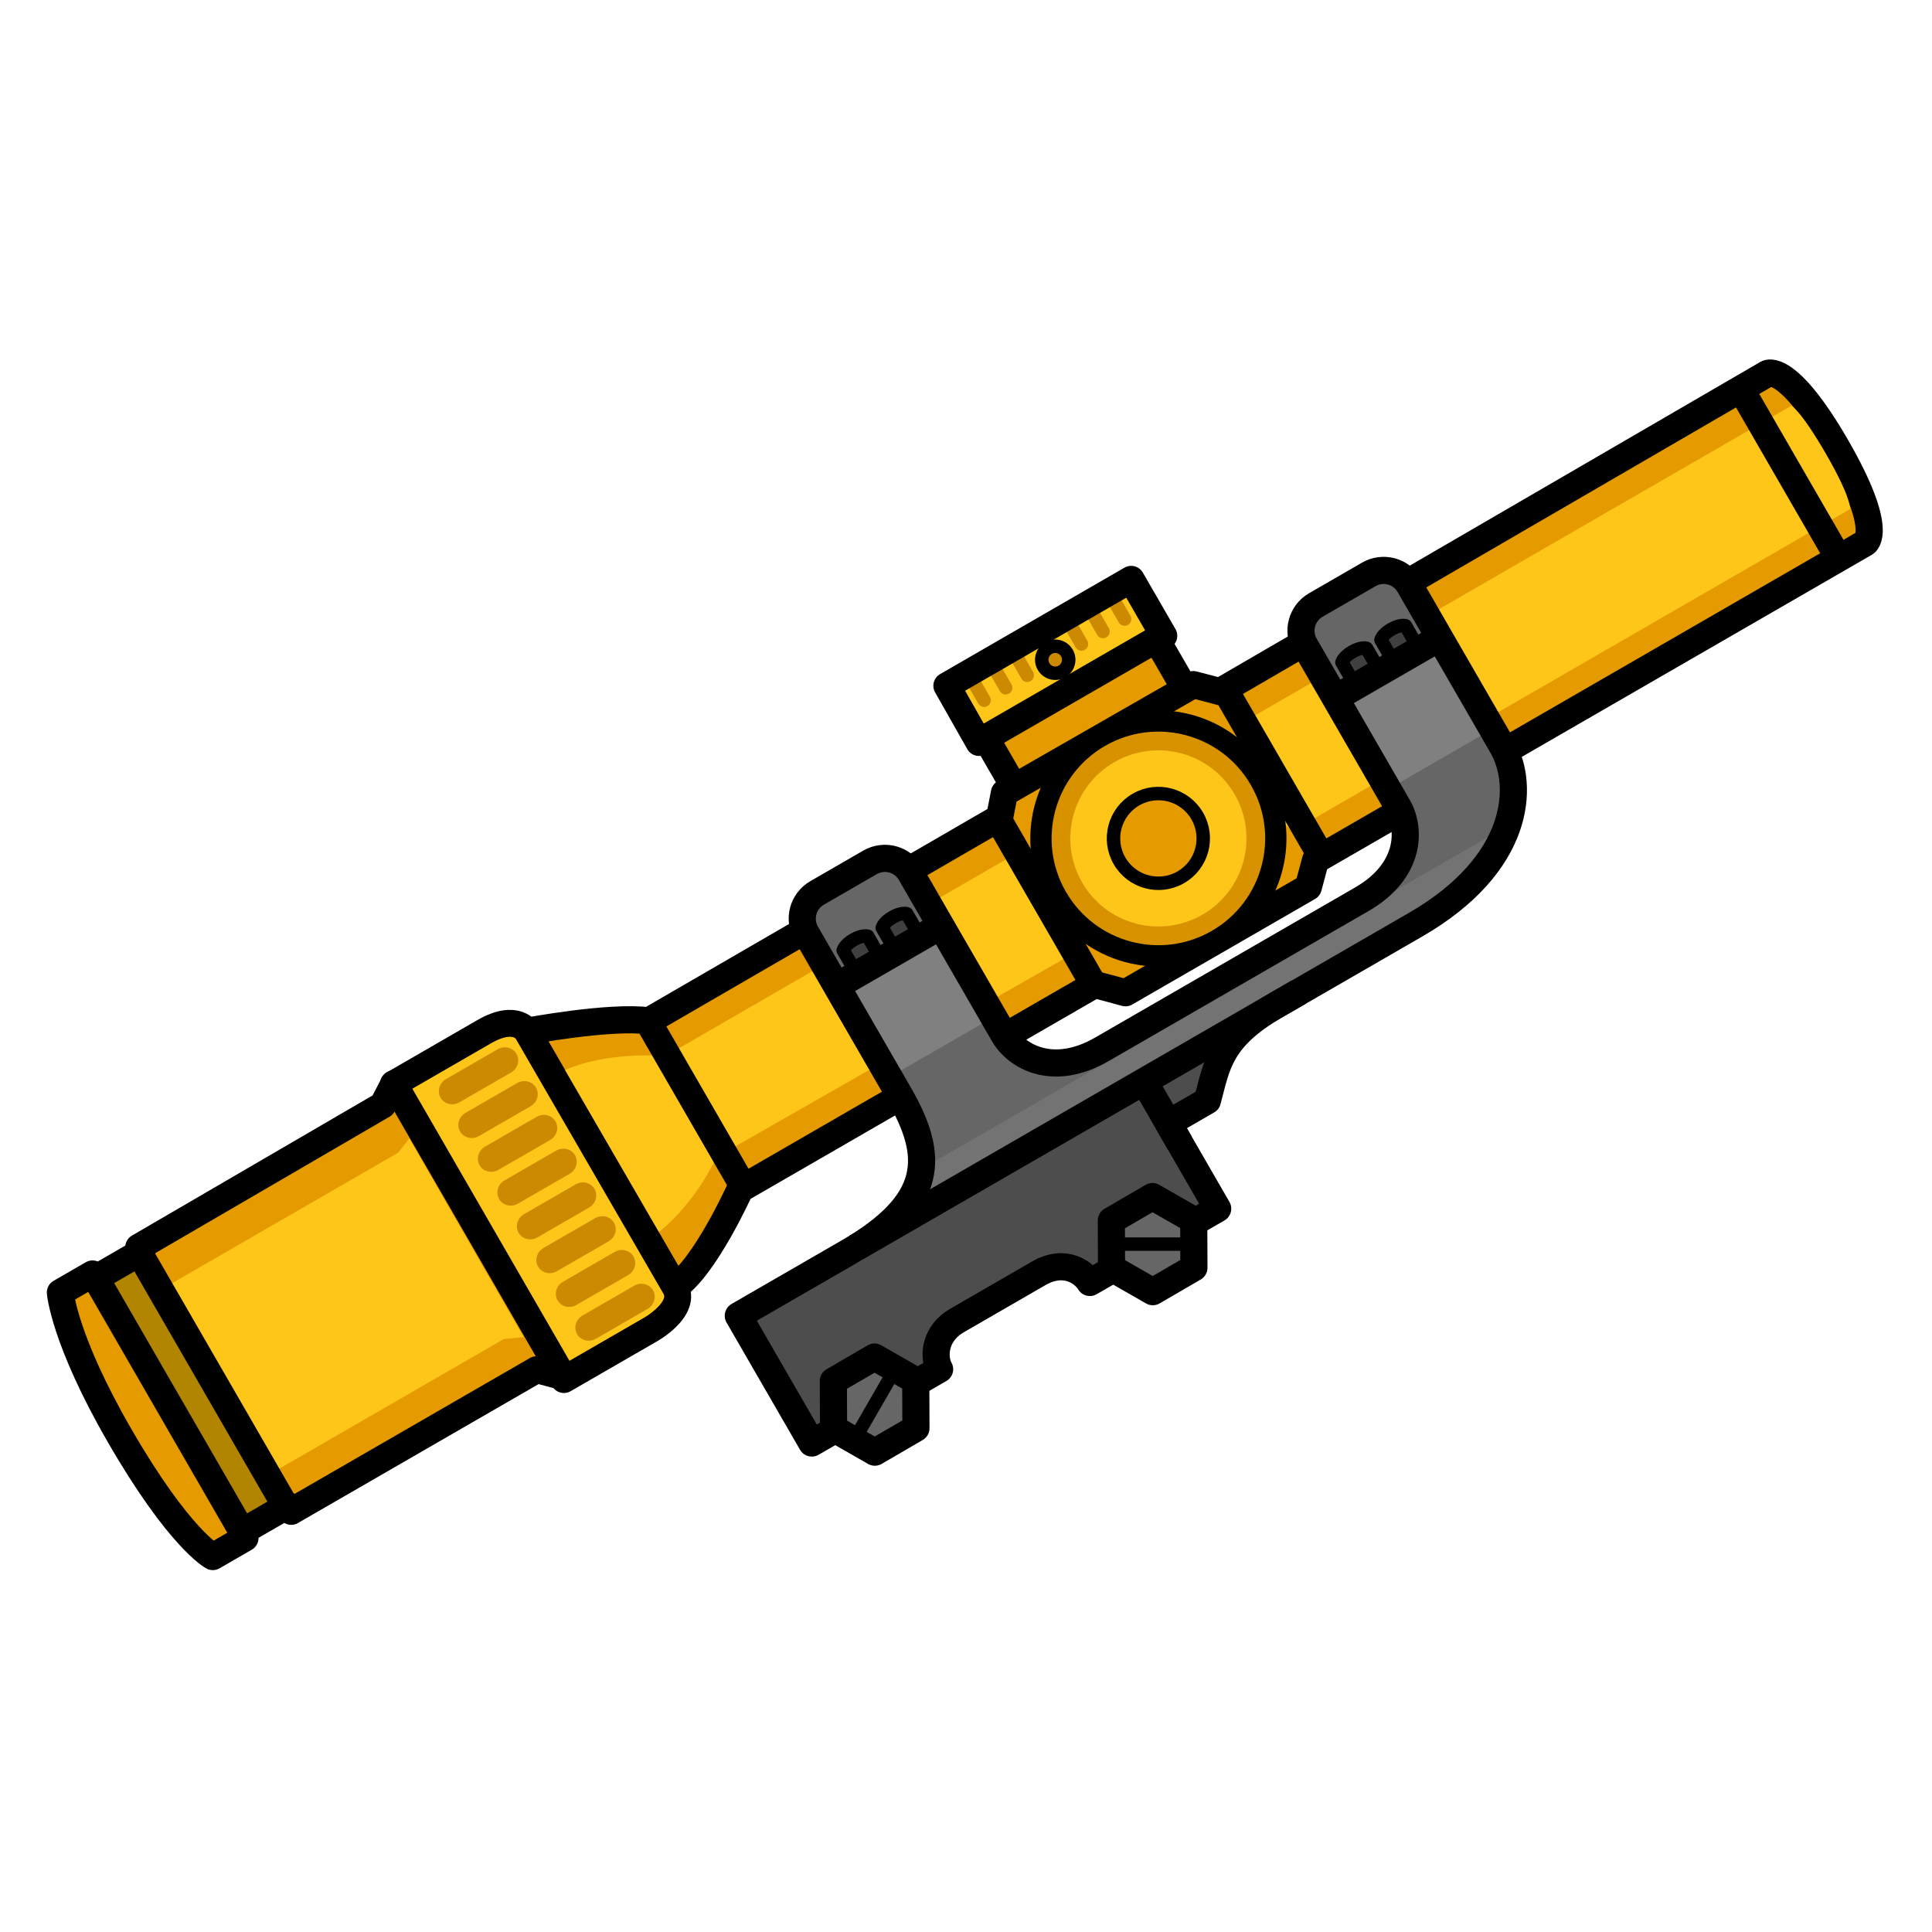 <svg xmlns="http://www.w3.org/2000/svg" xml:space="preserve" width="64" height="64" viewBox="0 0 16.933 16.933"><g transform="scale(-.118 .118)rotate(30 57.51 -788.642)"><path d="M351.381 11.117V6.262h-1.22V2.344H367.2l.037 3.844h-1.22v4.892z" style="fill:#e59b00;fill-opacity:1;stroke:none;stroke-width:2;stroke-linecap:square;stroke-linejoin:round;stroke-miterlimit:29;stroke-dasharray:none;stroke-opacity:1"/><path d="M349.966 2.693h16.968l.044 4.475h-17.012Z" style="fill:#ffc61a;fill-opacity:1;stroke:none;stroke-width:.273;stroke-linecap:square;stroke-linejoin:round;stroke-miterlimit:29;stroke-dasharray:none;stroke-opacity:1"/><path d="M364.591 2.545v2.178M360.891 2.545v2.178M362.741 2.545v2.178" style="fill:#cc8a00;fill-opacity:1;stroke:#cc8a00;stroke-width:.999;stroke-linecap:round;stroke-dasharray:none;stroke-opacity:1" transform="translate(.137 -.039)"/><path d="M364.591 2.545v2.178M360.891 2.545v2.178M362.741 2.545v2.178" style="fill:#cc8a00;fill-opacity:1;stroke:#cc8a00;stroke-width:.999;stroke-linecap:round;stroke-dasharray:none;stroke-opacity:1" transform="translate(-8.214 -.039)"/><path d="M351.385 11.49V7.217h-.607V2.371h15.812l.037 4.846h-.607v4.236z" style="fill:none;fill-opacity:1;stroke:#000;stroke-width:2;stroke-linecap:square;stroke-linejoin:round;stroke-miterlimit:29;stroke-dasharray:none;stroke-opacity:1"/><path d="M302.213 12.76s-1.715.013-1.715 7.265 1.715 7.265 1.715 7.265h47.142l1.464 1.463h15.679l1.672-1.673h30.418s5.226 3.764 7.84 3.868V8.998s-5.936 2.089-8.236 3.866l-30.1-.052-1.228-1.41-16.176.052-1.45 1.437z" style="fill:#e59b00;fill-opacity:1;stroke:#000;stroke-width:2.016;stroke-linecap:square;stroke-linejoin:round;stroke-miterlimit:29;stroke-dasharray:none;stroke-opacity:1"/><path d="M301.876 15.724h47.637l1.602 4.303h15.233l1.41-4.287h30.712s3.412-2.494 7.195-2.863V26.85s-3.206-.275-6.754-2.713l-31.134.154-1.707-4.53H351.3l-1.538 4.788H301.94s-.512-.546-.512-4.412.448-4.412.448-4.412" style="fill:#ffc61a;fill-opacity:1;stroke:none;stroke-width:.272;stroke-linecap:square;stroke-linejoin:round;stroke-miterlimit:29;stroke-dasharray:none;stroke-opacity:1"/><path d="M366.663 7.168h-15.656" style="fill:none;stroke:#000;stroke-width:1.997;stroke-dasharray:none;stroke-opacity:1"/><circle cx="358.65" cy="20.047" r="8.722" style="fill:#d89200;fill-opacity:1;stroke:#000;stroke-width:1.581;stroke-linecap:square;stroke-linejoin:round;stroke-miterlimit:29;stroke-dasharray:none;stroke-opacity:1"/><path d="M406.271 9.164s-.055-1.608 2.785-1.608h7.773v25.336h-7.422s-3.166.054-3.166-1.828.03-21.9.03-21.9" style="fill:#e59b00;fill-opacity:1;stroke:none;stroke-width:2;stroke-linecap:square;stroke-linejoin:round;stroke-miterlimit:29;stroke-dasharray:none;stroke-opacity:1"/><path d="M406.97 8.088s.189-.575 1.89-.575 7.535.032 7.535.032v25.124h-7.142c-2.637 0-2.283-.543-2.283-.543z" style="fill:#ffc61a;fill-opacity:1;stroke:none;stroke-width:.248;stroke-linecap:square;stroke-linejoin:round;stroke-miterlimit:29;stroke-dasharray:none;stroke-opacity:1"/><path d="M364.962 2.38v4.242M359.157 2.38v4.242M362.06 2.38v4.242M347.547 2.38v4.242M344.644 2.38v4.242M350.45 2.38v4.242M353.352 2.38v4.242M356.254 2.38v4.242" style="fill:#cc8a00;fill-opacity:1;stroke:#cc8a00;stroke-width:1.997;stroke-linecap:round;stroke-dasharray:none;stroke-opacity:1" transform="matrix(0 -.998 1.044 0 406.497 374.301)"/><path d="M406.428 9.05s-.055-1.609 2.785-1.609h7.772v25.336h-7.422s-3.166.055-3.166-1.828c0-1.882.03-21.9.03-21.9z" style="fill:none;fill-opacity:1;stroke:#000;stroke-width:2;stroke-linecap:square;stroke-linejoin:round;stroke-miterlimit:29;stroke-dasharray:none;stroke-opacity:1"/><path d="m417.27 32.3 1.438-1.437h21.454v-.512h3.016v.512h3.308s1.5-2.375 1.5-11.263c0-8.263-1.5-11.394-1.5-11.394h-3.334v.397h-2.99l.026-.397-21.402-.078-1.516-.967z" style="fill:#e59b00;fill-opacity:1;stroke:none;stroke-width:2;stroke-linecap:square;stroke-linejoin:round;stroke-miterlimit:29;stroke-dasharray:none;stroke-opacity:1"/><path d="M440.153 8.366V30.41h2.922V8.366Z" style="fill:#b28500;fill-opacity:1;stroke:none;stroke-width:.284;stroke-linecap:square;stroke-linejoin:round;stroke-miterlimit:29;stroke-dasharray:none;stroke-opacity:1"/><path d="m416.933 32.568 1.437-1.437h21.052v-.512h3.96v.512h2.766s1.5-2.375 1.5-11.263c0-8.263-1.5-11.393-1.5-11.393h-2.765v.397h-3.961v-.397l-20.974-.079-1.515-.967z" style="fill:none;fill-opacity:1;stroke:#000;stroke-width:2;stroke-linecap:square;stroke-linejoin:round;stroke-miterlimit:29;stroke-dasharray:none;stroke-opacity:1"/><path d="m417.984 11.533 1.238.497h20.502v15.91h-20.379l-1.338.61z" style="fill:#ffc61a;fill-opacity:1;stroke:none;stroke-width:.525;stroke-linecap:square;stroke-linejoin:round;stroke-miterlimit:29;stroke-dasharray:none;stroke-opacity:1"/><circle cx="358.65" cy="20.047" r="6.541" style="fill:#ffc61a;fill-opacity:1;stroke:none;stroke-width:.249;stroke-linecap:square;stroke-linejoin:round;stroke-miterlimit:29;stroke-dasharray:none;stroke-opacity:1"/><g transform="translate(1.504 -4.586)"><path d="M334.013 36.337h50.091l3.352 3.35h-47.137z" style="fill:#737373;fill-opacity:1;stroke:none;stroke-width:2.016;stroke-linejoin:round;stroke-dasharray:none;stroke-opacity:1"/><path d="M331.6 16.151h9.421v16.236c.402 2.08 3.522 3.129 6.718 4.402h-13.42l-2.719-3.255zM383.613 16.151h-9.421V32.7c-.402 2.08-3.522 3.129-6.718 4.402h17.42l-1.281-3.256z" style="fill:#666;fill-opacity:1;stroke-width:1.958;stroke-linecap:round;stroke-linejoin:round"/><rect width="8.953" height="7.833" x="331.6" y="22.167" ry="0" style="fill:gray;fill-opacity:1;stroke:none;stroke-width:2.016;stroke-linecap:round;stroke-linejoin:round;stroke-dasharray:none;stroke-opacity:1"/><rect width="8.953" height="7.833" x="374.375" y="22.167" ry="0" style="fill:gray;fill-opacity:1;stroke:none;stroke-width:2.016;stroke-linecap:round;stroke-linejoin:round;stroke-dasharray:none;stroke-opacity:1"/><path d="M331.326 20.129v1.753h2.103V20.13s-.271-.298-1.052-.298c-.78 0-1.051.298-1.051.298zM334.672 20.129v1.753h2.103V20.13s-.271-.298-1.052-.298c-.78 0-1.051.298-1.051.298z" style="fill:#404040;fill-opacity:1;stroke:#000;stroke-width:1;stroke-linecap:square;stroke-linejoin:round;stroke-miterlimit:29;stroke-dasharray:none;stroke-opacity:1" transform="translate(2.027)"/><path d="M360.382 39.42h6.526v4.101h-2.646zM367.105 39.847h34.671v10.797h-10.6l-2.105-2.48h-9.089l-2.253 2.628h-10.655z" style="fill:#4d4d4d;fill-opacity:1;stroke:none;stroke-width:2.016;stroke-linejoin:round;stroke-dasharray:none;stroke-opacity:1"/><path d="M363.733 43.323h3.35v7.33h10.962c0-.735.603-2.488 2.962-2.488h6.963c2.15 0 2.962 1.649 2.962 2.488h10.962V39.735h-9.372c-7.506 0-9.193-2.986-9.193-8.244V17.674c0-1.224-.985-2.209-2.21-2.209h-4.534c-1.224 0-2.21.985-2.21 2.21V31.49c0 1.929-1.572 4.612-5.771 4.612h-22.279c-4.2 0-5.771-2.683-5.771-4.612V17.674c0-1.224-.986-2.209-2.21-2.209h-4.535c-1.224 0-2.209.985-2.209 2.21V31.49c0 3.35 3.222 8.244 12.21 8.244h11.946c4.888 0 6.032 1.644 7.977 3.588" style="fill:none;stroke:#000;stroke-width:2.016;stroke-linecap:round;stroke-linejoin:round"/><path d="M331.431 22.18h9.292" style="fill:#46532d;stroke:#000;stroke-width:2.016;stroke-dasharray:none;stroke-opacity:1"/><path d="M331.326 20.129v1.753h2.103V20.13s-.271-.298-1.052-.298c-.78 0-1.051.298-1.051.298zM334.672 20.129v1.753h2.103V20.13s-.271-.298-1.052-.298c-.78 0-1.051.298-1.051.298z" style="fill:#404040;fill-opacity:1;stroke:#000;stroke-width:1;stroke-linecap:square;stroke-linejoin:round;stroke-miterlimit:29;stroke-dasharray:none;stroke-opacity:1" transform="translate(44.802)"/><path d="M374.25 22.18h9.292" style="fill:#46532d;stroke:#000;stroke-width:2.016;stroke-dasharray:none;stroke-opacity:1"/><path d="m372.18 47.041-3.519-.311-1.49-3.204 2.03-2.891 3.52.312 1.488 3.203z" style="fill:#666;fill-opacity:1;stroke:#000;stroke-width:2.016;stroke-linejoin:round;stroke-dasharray:none;stroke-opacity:1" transform="rotate(-4.852 450.45 24.836)"/><path d="m372.18 47.041-3.519-.311-1.49-3.204 2.03-2.891 3.52.312 1.488 3.203z" style="fill:#666;fill-opacity:1;stroke:#000;stroke-width:2.016;stroke-linejoin:round;stroke-dasharray:none;stroke-opacity:1" transform="rotate(-4.852 462.371 -256.526)"/><path d="m369.903 52.065 5.362-3.096M399.108 52.065l-5.362-3.096" style="fill:#1a1a1a;fill-opacity:1;stroke:#000;stroke-width:1;stroke-linejoin:round;stroke-dasharray:none;stroke-opacity:1"/><path d="M391.768 39.731H353.83M367.083 39.629v5.394" style="fill:#1a1a1a;fill-opacity:1;stroke:#000;stroke-width:2.016;stroke-linejoin:round;stroke-dasharray:none;stroke-opacity:1"/></g><circle cx="-358.65" cy="4.724" r="1.002" style="fill:#cc8a00;fill-opacity:1;stroke:#000;stroke-width:.999;stroke-dasharray:none;stroke-opacity:1" transform="scale(-1 1)"/><path d="M439.597 8.884v21.743M443.33 8.97v21.744M398.28 12.12v15.903M304.491 12.12v15.903M348.843 12.12v15.903M368.244 12.12v15.903" style="fill:none;stroke:#000;stroke-width:1.997;stroke-dasharray:none;stroke-opacity:1"/><circle cx="358.65" cy="20.047" r="3.333" style="fill:#e59b00;fill-opacity:1;stroke:#000;stroke-width:.999;stroke-linecap:square;stroke-linejoin:round;stroke-miterlimit:29;stroke-dasharray:none;stroke-opacity:1"/></g></svg>